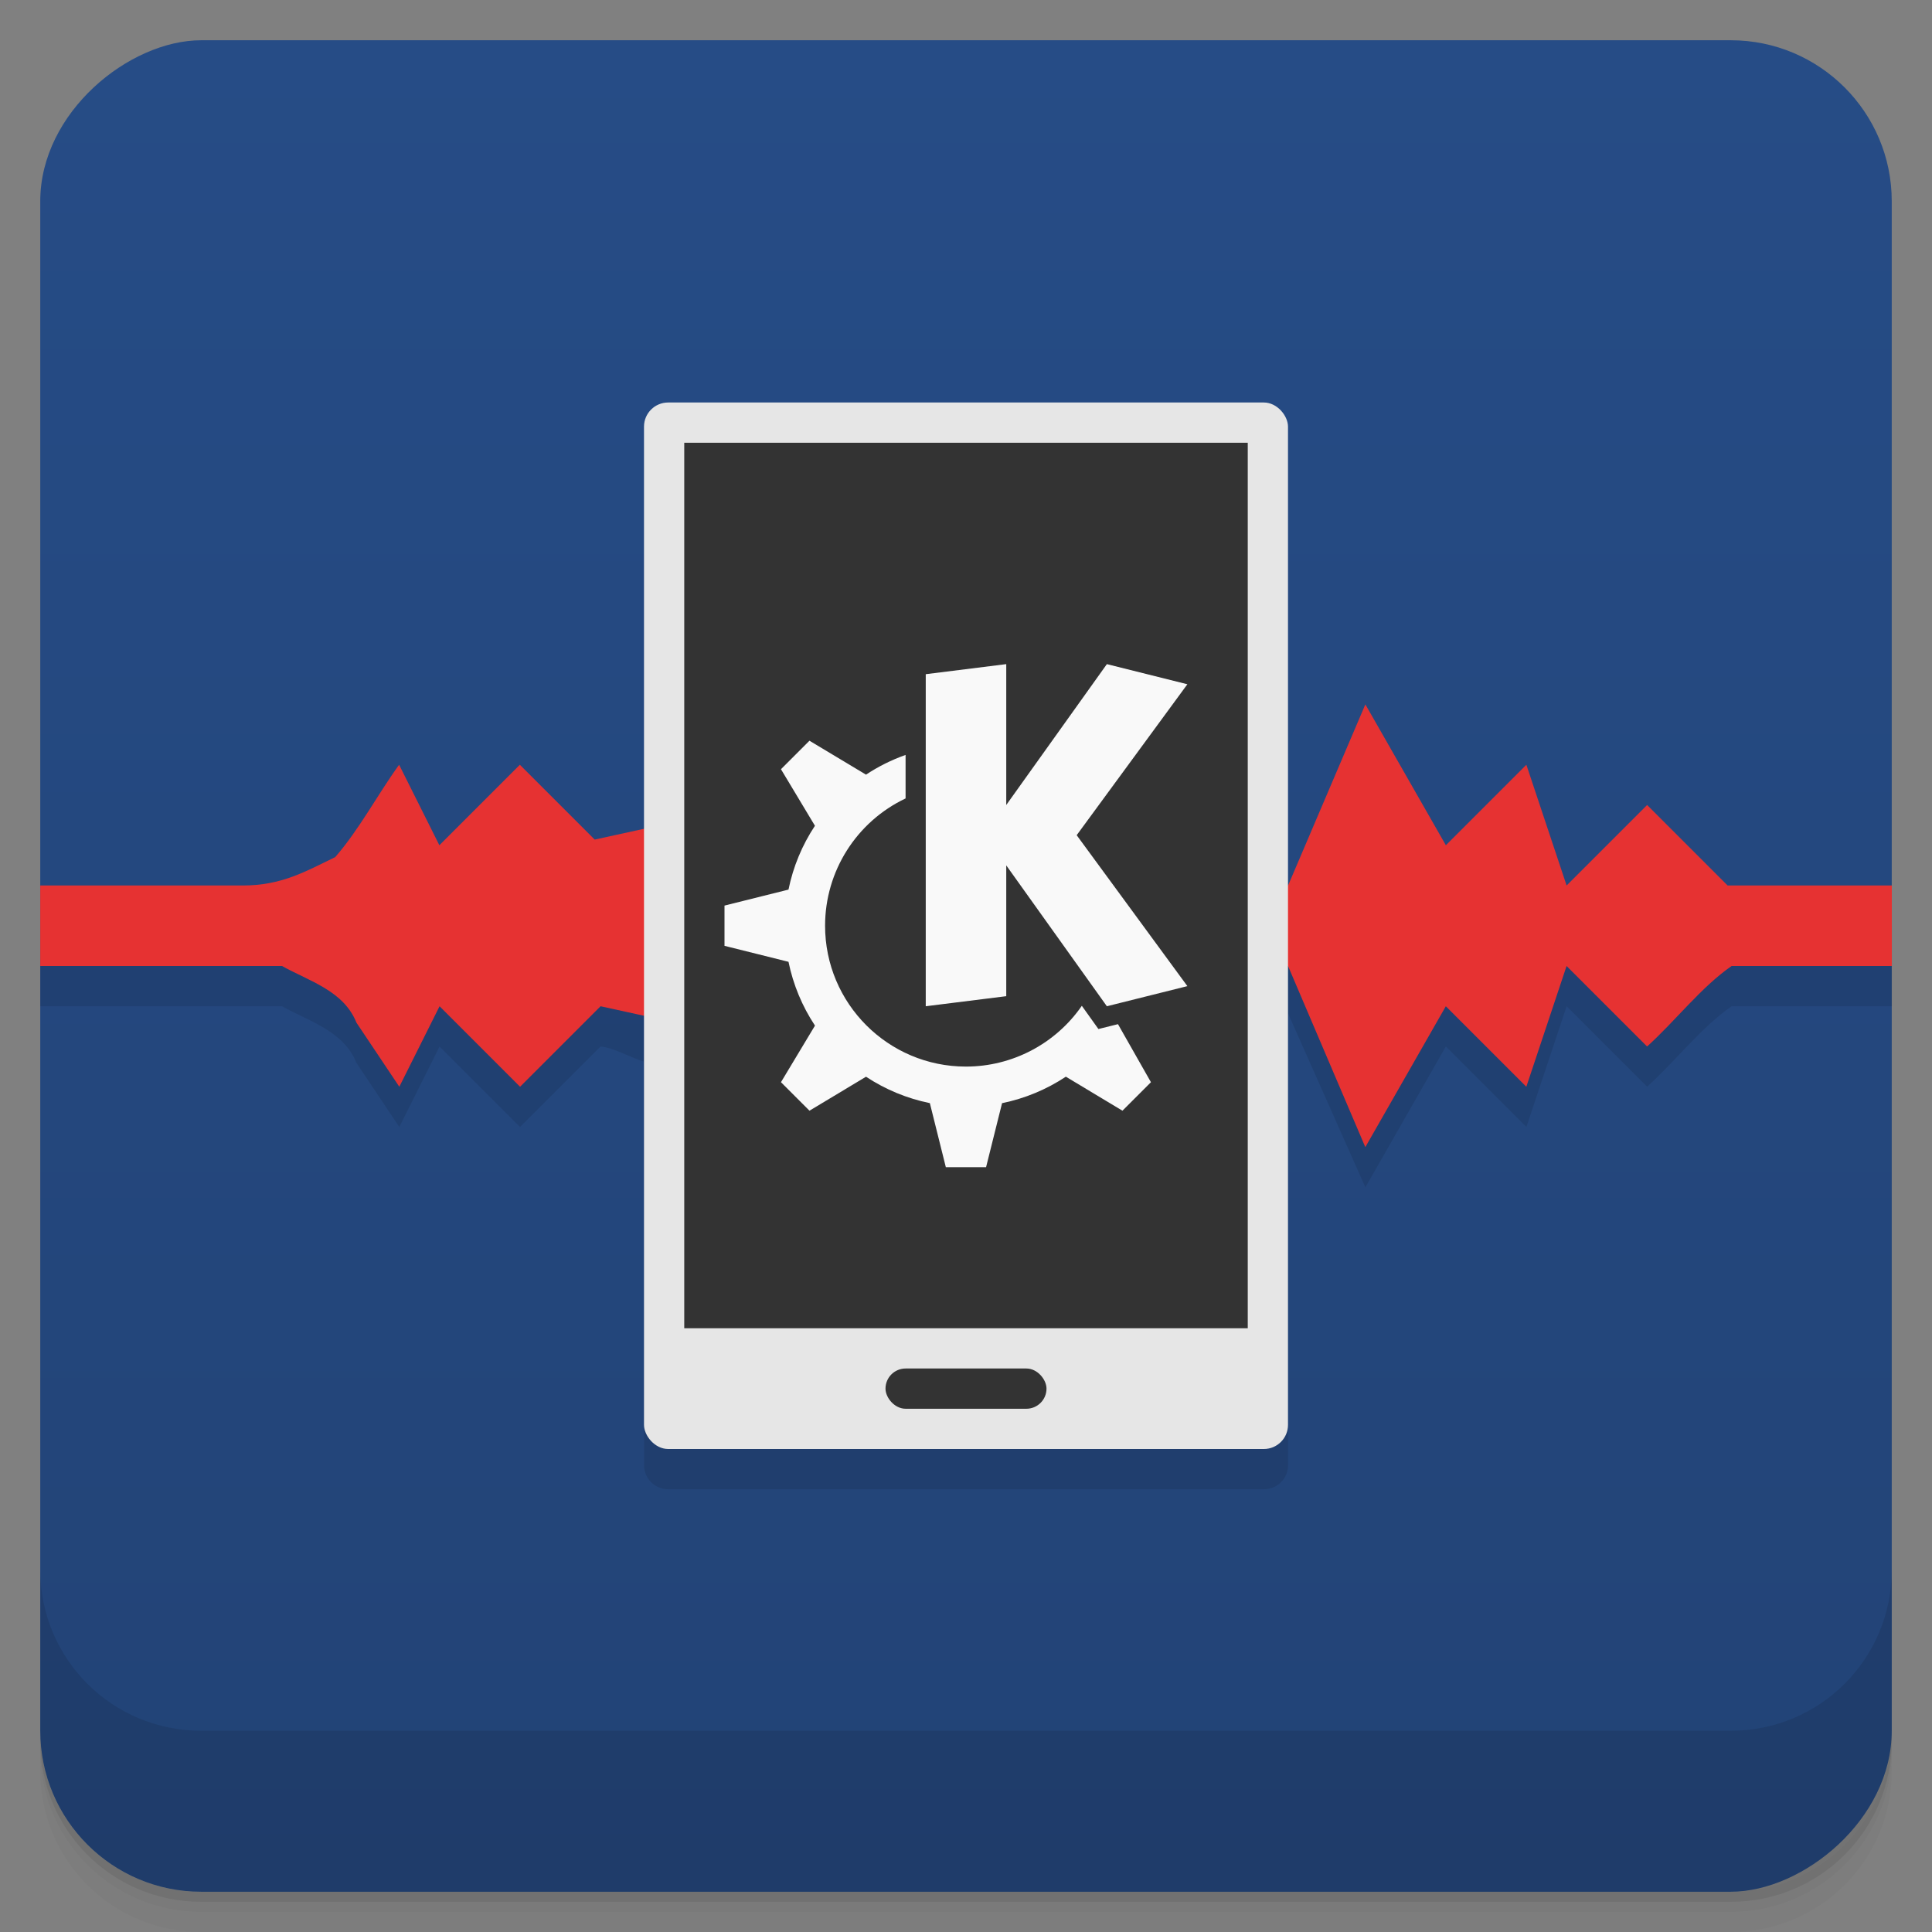 <svg width="48" height="48" version="1.1" viewBox="0 0 48 48" xmlns="http://www.w3.org/2000/svg">
 <rect x="0" y="0" width="48" height="48" fill="#808080" stroke="none"/>
 <defs>
  <linearGradient id="bg" x1="-47" x2="-1" y1="2.8779e-15" y2="6.1232e-17" gradientUnits="userSpaceOnUse">
   <stop style="stop-color:#224376" offset="0"/>
   <stop style="stop-color:#264c86" offset="1"/>
  </linearGradient>
 </defs>
 <g transform="translate(0 3.949e-5)">
  <path d="m1 43v0.25c0 2.216 1.784 4 4 4h38c2.216 0 4-1.784 4-4v-0.25c0 2.216-1.784 4-4 4h-38c-2.216 0-4-1.784-4-4zm0 0.5v0.5c0 2.216 1.784 4 4 4h38c2.216 0 4-1.784 4-4v-0.5c0 2.216-1.784 4-4 4h-38c-2.216 0-4-1.784-4-4z" style="opacity:.02"/>
  <path d="m1 43.25v0.25c0 2.216 1.784 4 4 4h38c2.216 0 4-1.784 4-4v-0.25c0 2.216-1.784 4-4 4h-38c-2.216 0-4-1.784-4-4z" style="opacity:.05"/>
  <path d="m1 43v0.25c0 2.216 1.784 4 4 4h38c2.216 0 4-1.784 4-4v-0.25c0 2.216-1.784 4-4 4h-38c-2.216 0-4-1.784-4-4z" style="opacity:.1"/>
 </g>
 <rect transform="rotate(-90)" x="-47" y="1" width="46" height="46" rx="4" style="fill:url(#bg)"/>
 <path d="m1 23v2h6.006c0.683 0.38 1.532 0.614 1.85 1.408l1.065 1.592 1-2 2 2 2-2c0.339 0.034 0.725 0.27 1.08 0.375v10.025c0 0.332 0.267 0.6 0.6 0.6h14.801c0.332 0 0.6-0.267 0.6-0.6l-7.1e-4 -11.221 1.921 4.32 2-3.5 2 2 1-3 2 2c0.71-0.642 1.342-1.474 2.1-2h3.981v-2z" style="opacity:.1"/>
 <path d="m16.416 20.5-1.641 0.359-1.859-1.859-2 2-1-2c-0.542 0.751-0.99 1.608-1.588 2.295-0.739 0.356-1.328 0.705-2.301 0.705h-5.027v2h6.006c0.683 0.38 1.532 0.614 1.85 1.408l1.065 1.592 1-2 2 2 2-2 1.639 0.359 15.441-1.359 1.92 4.5 2-3.5 2 2 1-3 2 2c0.71-0.642 1.342-1.474 2.1-2h3.981v-2h-4.08l-2-2-2 2-1-3-2 2-2-3.5-1.92 4.5z" style="fill:#e63232"/>
 <g transform="translate(0 3.949e-5)">
  <g transform="translate(0 -1004.4)">
   <path d="m1 1043.4v4c0 2.216 1.784 4 4 4h38c2.216 0 4-1.784 4-4v-4c0 2.216-1.784 4-4 4h-38c-2.216 0-4-1.784-4-4z" style="opacity:.1"/>
  </g>
 </g>
 <rect x="16" y="10" width="16" height="26" rx=".6" ry=".6" style="fill:#e6e6e6"/>
 <rect x="17" y="11" width="14" height="22" style="fill:#333"/>
 <rect x="22" y="34" width="4" height="1" rx=".5" ry=".5" style="fill:#333"/>
 <path d="m25 16.5-2 0.25v8.25l2-0.25v-3.25l2.5 3.5 2-0.5-2.75-3.75 2.75-3.75-2-0.5-2.5 3.5zm-4.889 1.903-0.708 0.708 0.844 1.405c-0.319 0.482-0.542 1.02-0.657 1.586l-1.59 0.397v1l1.59 0.397c0.116 0.566 0.339 1.104 0.658 1.585l-0.845 1.406 0.708 0.708 1.405-0.844c0.482 0.318 1.02 0.541 1.586 0.656l0.397 1.591h1l0.397-1.59c0.566-0.116 1.104-0.339 1.585-0.658l1.406 0.845 0.708-0.708-0.819-1.442-0.486 0.121-0.412-0.577c-0.654 0.945-1.73 1.51-2.879 1.51-1.933 0-3.5-1.567-3.5-3.5 6.5e-5 -1.352 0.779-2.583 2-3.162v-1.081c-0.347 0.123-0.677 0.287-0.983 0.49z" style="fill:#f9f9f9"/>
</svg>
